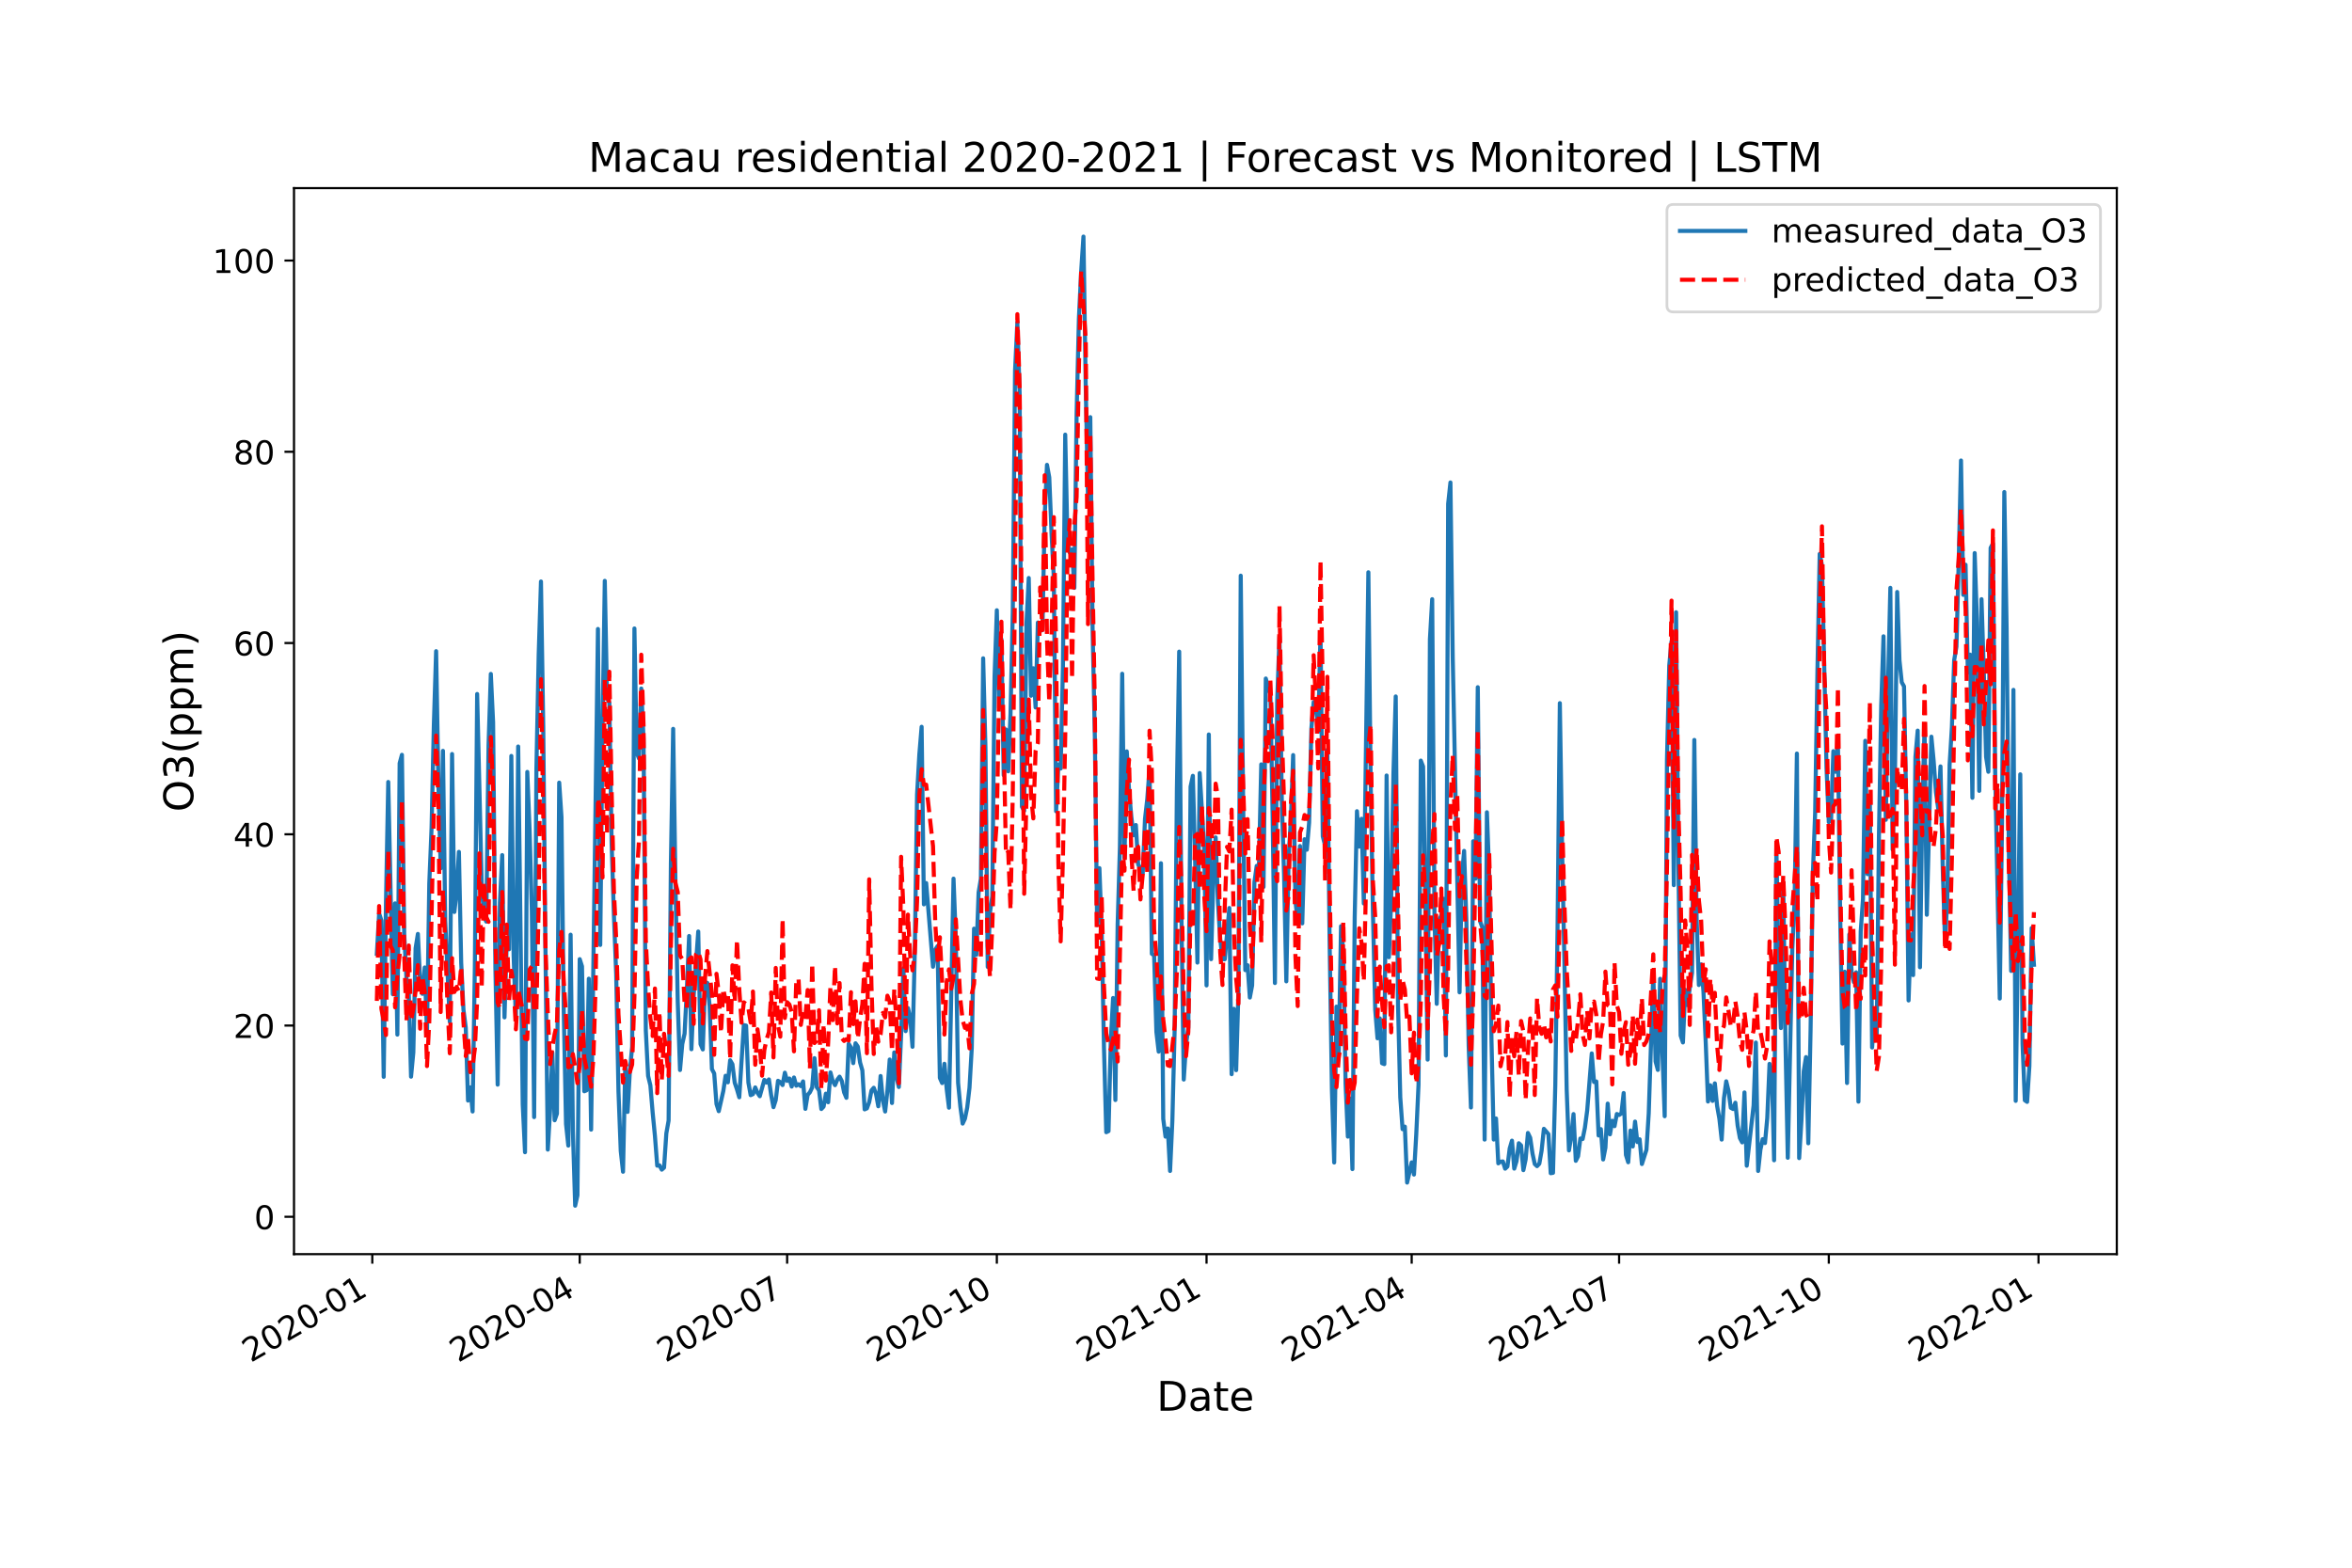 <?xml version="1.0" encoding="utf-8" standalone="no"?>
<!DOCTYPE svg PUBLIC "-//W3C//DTD SVG 1.1//EN"
  "http://www.w3.org/Graphics/SVG/1.1/DTD/svg11.dtd">
<!-- Created with matplotlib (https://matplotlib.org/) -->
<svg height="576pt" version="1.1" viewBox="0 0 864 576" width="864pt" xmlns="http://www.w3.org/2000/svg" xmlns:xlink="http://www.w3.org/1999/xlink">
 <defs>
  <style type="text/css">*{stroke-linecap:butt;stroke-linejoin:round;}</style>
 </defs>
 <g id="figure_1">
  <g id="patch_1">
   <path d="M 0 576 
L 864 576 
L 864 0 
L 0 0 
z
" style="fill:#ffffff;"/>
  </g>
  <g id="axes_1">
   <g id="patch_2">
    <path d="M 108 460.8 
L 777.6 460.8 
L 777.6 69.12 
L 108 69.12 
z
" style="fill:#ffffff;"/>
   </g>
   <g id="matplotlib.axis_1">
    <g id="xtick_1">
     <g id="line2d_1">
      <defs>
       <path d="M 0 0 
L 0 3.5 
" id="m2653990c68" style="stroke:#000000;stroke-width:0.8;"/>
      </defs>
      <g>
       <use style="stroke:#000000;stroke-width:0.8;" x="136.762" xlink:href="#m2653990c68" y="460.8"/>
      </g>
     </g>
     <g id="text_1">
      <!-- 2020-01 -->
      <g transform="translate(92.092 500.766)rotate(-30)scale(0.12 -0.12)">
       <defs>
        <path d="M 19.188 8.297 
L 53.609 8.297 
L 53.609 0 
L 7.328 0 
L 7.328 8.297 
Q 12.938 14.109 22.625 23.891 
Q 32.328 33.688 34.812 36.531 
Q 39.547 41.844 41.422 45.531 
Q 43.312 49.219 43.312 52.781 
Q 43.312 58.594 39.234 62.25 
Q 35.156 65.922 28.609 65.922 
Q 23.969 65.922 18.812 64.312 
Q 13.672 62.703 7.812 59.422 
L 7.812 69.391 
Q 13.766 71.781 18.938 73 
Q 24.125 74.219 28.422 74.219 
Q 39.75 74.219 46.484 68.547 
Q 53.219 62.891 53.219 53.422 
Q 53.219 48.922 51.531 44.891 
Q 49.859 40.875 45.406 35.406 
Q 44.188 33.984 37.641 27.219 
Q 31.109 20.453 19.188 8.297 
z
" id="DejaVuSans-50"/>
        <path d="M 31.781 66.406 
Q 24.172 66.406 20.328 58.906 
Q 16.5 51.422 16.5 36.375 
Q 16.5 21.391 20.328 13.891 
Q 24.172 6.391 31.781 6.391 
Q 39.453 6.391 43.281 13.891 
Q 47.125 21.391 47.125 36.375 
Q 47.125 51.422 43.281 58.906 
Q 39.453 66.406 31.781 66.406 
z
M 31.781 74.219 
Q 44.047 74.219 50.516 64.516 
Q 56.984 54.828 56.984 36.375 
Q 56.984 17.969 50.516 8.266 
Q 44.047 -1.422 31.781 -1.422 
Q 19.531 -1.422 13.062 8.266 
Q 6.594 17.969 6.594 36.375 
Q 6.594 54.828 13.062 64.516 
Q 19.531 74.219 31.781 74.219 
z
" id="DejaVuSans-48"/>
        <path d="M 4.891 31.391 
L 31.203 31.391 
L 31.203 23.391 
L 4.891 23.391 
z
" id="DejaVuSans-45"/>
        <path d="M 12.406 8.297 
L 28.516 8.297 
L 28.516 63.922 
L 10.984 60.406 
L 10.984 69.391 
L 28.422 72.906 
L 38.281 72.906 
L 38.281 8.297 
L 54.391 8.297 
L 54.391 0 
L 12.406 0 
z
" id="DejaVuSans-49"/>
       </defs>
       <use xlink:href="#DejaVuSans-50"/>
       <use x="63.623" xlink:href="#DejaVuSans-48"/>
       <use x="127.246" xlink:href="#DejaVuSans-50"/>
       <use x="190.869" xlink:href="#DejaVuSans-48"/>
       <use x="254.492" xlink:href="#DejaVuSans-45"/>
       <use x="290.576" xlink:href="#DejaVuSans-48"/>
       <use x="354.199" xlink:href="#DejaVuSans-49"/>
      </g>
     </g>
    </g>
    <g id="xtick_2">
     <g id="line2d_2">
      <g>
       <use style="stroke:#000000;stroke-width:0.8;" x="212.957" xlink:href="#m2653990c68" y="460.8"/>
      </g>
     </g>
     <g id="text_2">
      <!-- 2020-04 -->
      <g transform="translate(168.288 500.766)rotate(-30)scale(0.12 -0.12)">
       <defs>
        <path d="M 37.797 64.312 
L 12.891 25.391 
L 37.797 25.391 
z
M 35.203 72.906 
L 47.609 72.906 
L 47.609 25.391 
L 58.016 25.391 
L 58.016 17.188 
L 47.609 17.188 
L 47.609 0 
L 37.797 0 
L 37.797 17.188 
L 4.891 17.188 
L 4.891 26.703 
z
" id="DejaVuSans-52"/>
       </defs>
       <use xlink:href="#DejaVuSans-50"/>
       <use x="63.623" xlink:href="#DejaVuSans-48"/>
       <use x="127.246" xlink:href="#DejaVuSans-50"/>
       <use x="190.869" xlink:href="#DejaVuSans-48"/>
       <use x="254.492" xlink:href="#DejaVuSans-45"/>
       <use x="290.576" xlink:href="#DejaVuSans-48"/>
       <use x="354.199" xlink:href="#DejaVuSans-52"/>
      </g>
     </g>
    </g>
    <g id="xtick_3">
     <g id="line2d_3">
      <g>
       <use style="stroke:#000000;stroke-width:0.8;" x="289.153" xlink:href="#m2653990c68" y="460.8"/>
      </g>
     </g>
     <g id="text_3">
      <!-- 2020-07 -->
      <g transform="translate(244.483 500.766)rotate(-30)scale(0.12 -0.12)">
       <defs>
        <path d="M 8.203 72.906 
L 55.078 72.906 
L 55.078 68.703 
L 28.609 0 
L 18.312 0 
L 43.219 64.594 
L 8.203 64.594 
z
" id="DejaVuSans-55"/>
       </defs>
       <use xlink:href="#DejaVuSans-50"/>
       <use x="63.623" xlink:href="#DejaVuSans-48"/>
       <use x="127.246" xlink:href="#DejaVuSans-50"/>
       <use x="190.869" xlink:href="#DejaVuSans-48"/>
       <use x="254.492" xlink:href="#DejaVuSans-45"/>
       <use x="290.576" xlink:href="#DejaVuSans-48"/>
       <use x="354.199" xlink:href="#DejaVuSans-55"/>
      </g>
     </g>
    </g>
    <g id="xtick_4">
     <g id="line2d_4">
      <g>
       <use style="stroke:#000000;stroke-width:0.8;" x="366.186" xlink:href="#m2653990c68" y="460.8"/>
      </g>
     </g>
     <g id="text_4">
      <!-- 2020-10 -->
      <g transform="translate(321.516 500.766)rotate(-30)scale(0.12 -0.12)">
       <use xlink:href="#DejaVuSans-50"/>
       <use x="63.623" xlink:href="#DejaVuSans-48"/>
       <use x="127.246" xlink:href="#DejaVuSans-50"/>
       <use x="190.869" xlink:href="#DejaVuSans-48"/>
       <use x="254.492" xlink:href="#DejaVuSans-45"/>
       <use x="290.576" xlink:href="#DejaVuSans-49"/>
       <use x="354.199" xlink:href="#DejaVuSans-48"/>
      </g>
     </g>
    </g>
    <g id="xtick_5">
     <g id="line2d_5">
      <g>
       <use style="stroke:#000000;stroke-width:0.8;" x="443.219" xlink:href="#m2653990c68" y="460.8"/>
      </g>
     </g>
     <g id="text_5">
      <!-- 2021-01 -->
      <g transform="translate(398.549 500.766)rotate(-30)scale(0.12 -0.12)">
       <use xlink:href="#DejaVuSans-50"/>
       <use x="63.623" xlink:href="#DejaVuSans-48"/>
       <use x="127.246" xlink:href="#DejaVuSans-50"/>
       <use x="190.869" xlink:href="#DejaVuSans-49"/>
       <use x="254.492" xlink:href="#DejaVuSans-45"/>
       <use x="290.576" xlink:href="#DejaVuSans-48"/>
       <use x="354.199" xlink:href="#DejaVuSans-49"/>
      </g>
     </g>
    </g>
    <g id="xtick_6">
     <g id="line2d_6">
      <g>
       <use style="stroke:#000000;stroke-width:0.8;" x="518.577" xlink:href="#m2653990c68" y="460.8"/>
      </g>
     </g>
     <g id="text_6">
      <!-- 2021-04 -->
      <g transform="translate(473.907 500.766)rotate(-30)scale(0.12 -0.12)">
       <use xlink:href="#DejaVuSans-50"/>
       <use x="63.623" xlink:href="#DejaVuSans-48"/>
       <use x="127.246" xlink:href="#DejaVuSans-50"/>
       <use x="190.869" xlink:href="#DejaVuSans-49"/>
       <use x="254.492" xlink:href="#DejaVuSans-45"/>
       <use x="290.576" xlink:href="#DejaVuSans-48"/>
       <use x="354.199" xlink:href="#DejaVuSans-52"/>
      </g>
     </g>
    </g>
    <g id="xtick_7">
     <g id="line2d_7">
      <g>
       <use style="stroke:#000000;stroke-width:0.8;" x="594.772" xlink:href="#m2653990c68" y="460.8"/>
      </g>
     </g>
     <g id="text_7">
      <!-- 2021-07 -->
      <g transform="translate(550.103 500.766)rotate(-30)scale(0.12 -0.12)">
       <use xlink:href="#DejaVuSans-50"/>
       <use x="63.623" xlink:href="#DejaVuSans-48"/>
       <use x="127.246" xlink:href="#DejaVuSans-50"/>
       <use x="190.869" xlink:href="#DejaVuSans-49"/>
       <use x="254.492" xlink:href="#DejaVuSans-45"/>
       <use x="290.576" xlink:href="#DejaVuSans-48"/>
       <use x="354.199" xlink:href="#DejaVuSans-55"/>
      </g>
     </g>
    </g>
    <g id="xtick_8">
     <g id="line2d_8">
      <g>
       <use style="stroke:#000000;stroke-width:0.8;" x="671.805" xlink:href="#m2653990c68" y="460.8"/>
      </g>
     </g>
     <g id="text_8">
      <!-- 2021-10 -->
      <g transform="translate(627.136 500.766)rotate(-30)scale(0.12 -0.12)">
       <use xlink:href="#DejaVuSans-50"/>
       <use x="63.623" xlink:href="#DejaVuSans-48"/>
       <use x="127.246" xlink:href="#DejaVuSans-50"/>
       <use x="190.869" xlink:href="#DejaVuSans-49"/>
       <use x="254.492" xlink:href="#DejaVuSans-45"/>
       <use x="290.576" xlink:href="#DejaVuSans-49"/>
       <use x="354.199" xlink:href="#DejaVuSans-48"/>
      </g>
     </g>
    </g>
    <g id="xtick_9">
     <g id="line2d_9">
      <g>
       <use style="stroke:#000000;stroke-width:0.8;" x="748.838" xlink:href="#m2653990c68" y="460.8"/>
      </g>
     </g>
     <g id="text_9">
      <!-- 2022-01 -->
      <g transform="translate(704.168 500.766)rotate(-30)scale(0.12 -0.12)">
       <use xlink:href="#DejaVuSans-50"/>
       <use x="63.623" xlink:href="#DejaVuSans-48"/>
       <use x="127.246" xlink:href="#DejaVuSans-50"/>
       <use x="190.869" xlink:href="#DejaVuSans-50"/>
       <use x="254.492" xlink:href="#DejaVuSans-45"/>
       <use x="290.576" xlink:href="#DejaVuSans-48"/>
       <use x="354.199" xlink:href="#DejaVuSans-49"/>
      </g>
     </g>
    </g>
    <g id="text_10">
     <!-- Date -->
     <g transform="translate(424.874 518.325)scale(0.15 -0.15)">
      <defs>
       <path d="M 19.672 64.797 
L 19.672 8.109 
L 31.594 8.109 
Q 46.688 8.109 53.688 14.938 
Q 60.688 21.781 60.688 36.531 
Q 60.688 51.172 53.688 57.984 
Q 46.688 64.797 31.594 64.797 
z
M 9.812 72.906 
L 30.078 72.906 
Q 51.266 72.906 61.172 64.094 
Q 71.094 55.281 71.094 36.531 
Q 71.094 17.672 61.125 8.828 
Q 51.172 0 30.078 0 
L 9.812 0 
z
" id="DejaVuSans-68"/>
       <path d="M 34.281 27.484 
Q 23.391 27.484 19.188 25 
Q 14.984 22.516 14.984 16.5 
Q 14.984 11.719 18.141 8.906 
Q 21.297 6.109 26.703 6.109 
Q 34.188 6.109 38.703 11.406 
Q 43.219 16.703 43.219 25.484 
L 43.219 27.484 
z
M 52.203 31.203 
L 52.203 0 
L 43.219 0 
L 43.219 8.297 
Q 40.141 3.328 35.547 0.953 
Q 30.953 -1.422 24.312 -1.422 
Q 15.922 -1.422 10.953 3.297 
Q 6 8.016 6 15.922 
Q 6 25.141 12.172 29.828 
Q 18.359 34.516 30.609 34.516 
L 43.219 34.516 
L 43.219 35.406 
Q 43.219 41.609 39.141 45 
Q 35.062 48.391 27.688 48.391 
Q 23 48.391 18.547 47.266 
Q 14.109 46.141 10.016 43.891 
L 10.016 52.203 
Q 14.938 54.109 19.578 55.047 
Q 24.219 56 28.609 56 
Q 40.484 56 46.344 49.844 
Q 52.203 43.703 52.203 31.203 
z
" id="DejaVuSans-97"/>
       <path d="M 18.312 70.219 
L 18.312 54.688 
L 36.812 54.688 
L 36.812 47.703 
L 18.312 47.703 
L 18.312 18.016 
Q 18.312 11.328 20.141 9.422 
Q 21.969 7.516 27.594 7.516 
L 36.812 7.516 
L 36.812 0 
L 27.594 0 
Q 17.188 0 13.234 3.875 
Q 9.281 7.766 9.281 18.016 
L 9.281 47.703 
L 2.688 47.703 
L 2.688 54.688 
L 9.281 54.688 
L 9.281 70.219 
z
" id="DejaVuSans-116"/>
       <path d="M 56.203 29.594 
L 56.203 25.203 
L 14.891 25.203 
Q 15.484 15.922 20.484 11.062 
Q 25.484 6.203 34.422 6.203 
Q 39.594 6.203 44.453 7.469 
Q 49.312 8.734 54.109 11.281 
L 54.109 2.781 
Q 49.266 0.734 44.188 -0.344 
Q 39.109 -1.422 33.891 -1.422 
Q 20.797 -1.422 13.156 6.188 
Q 5.516 13.812 5.516 26.812 
Q 5.516 40.234 12.766 48.109 
Q 20.016 56 32.328 56 
Q 43.359 56 49.781 48.891 
Q 56.203 41.797 56.203 29.594 
z
M 47.219 32.234 
Q 47.125 39.594 43.094 43.984 
Q 39.062 48.391 32.422 48.391 
Q 24.906 48.391 20.391 44.141 
Q 15.875 39.891 15.188 32.172 
z
" id="DejaVuSans-101"/>
      </defs>
      <use xlink:href="#DejaVuSans-68"/>
      <use x="77.002" xlink:href="#DejaVuSans-97"/>
      <use x="138.281" xlink:href="#DejaVuSans-116"/>
      <use x="177.49" xlink:href="#DejaVuSans-101"/>
     </g>
    </g>
   </g>
   <g id="matplotlib.axis_2">
    <g id="ytick_1">
     <g id="line2d_10">
      <defs>
       <path d="M 0 0 
L -3.5 0 
" id="md0d7288186" style="stroke:#000000;stroke-width:0.8;"/>
      </defs>
      <g>
       <use style="stroke:#000000;stroke-width:0.8;" x="108" xlink:href="#md0d7288186" y="447.068"/>
      </g>
     </g>
     <g id="text_11">
      <!-- 0 -->
      <g transform="translate(93.365 451.627)scale(0.12 -0.12)">
       <use xlink:href="#DejaVuSans-48"/>
      </g>
     </g>
    </g>
    <g id="ytick_2">
     <g id="line2d_11">
      <g>
       <use style="stroke:#000000;stroke-width:0.8;" x="108" xlink:href="#md0d7288186" y="376.801"/>
      </g>
     </g>
     <g id="text_12">
      <!-- 20 -->
      <g transform="translate(85.73 381.36)scale(0.12 -0.12)">
       <use xlink:href="#DejaVuSans-50"/>
       <use x="63.623" xlink:href="#DejaVuSans-48"/>
      </g>
     </g>
    </g>
    <g id="ytick_3">
     <g id="line2d_12">
      <g>
       <use style="stroke:#000000;stroke-width:0.8;" x="108" xlink:href="#md0d7288186" y="306.534"/>
      </g>
     </g>
     <g id="text_13">
      <!-- 40 -->
      <g transform="translate(85.73 311.093)scale(0.12 -0.12)">
       <use xlink:href="#DejaVuSans-52"/>
       <use x="63.623" xlink:href="#DejaVuSans-48"/>
      </g>
     </g>
    </g>
    <g id="ytick_4">
     <g id="line2d_13">
      <g>
       <use style="stroke:#000000;stroke-width:0.8;" x="108" xlink:href="#md0d7288186" y="236.267"/>
      </g>
     </g>
     <g id="text_14">
      <!-- 60 -->
      <g transform="translate(85.73 240.826)scale(0.12 -0.12)">
       <defs>
        <path d="M 33.016 40.375 
Q 26.375 40.375 22.484 35.828 
Q 18.609 31.297 18.609 23.391 
Q 18.609 15.531 22.484 10.953 
Q 26.375 6.391 33.016 6.391 
Q 39.656 6.391 43.531 10.953 
Q 47.406 15.531 47.406 23.391 
Q 47.406 31.297 43.531 35.828 
Q 39.656 40.375 33.016 40.375 
z
M 52.594 71.297 
L 52.594 62.312 
Q 48.875 64.062 45.094 64.984 
Q 41.312 65.922 37.594 65.922 
Q 27.828 65.922 22.672 59.328 
Q 17.531 52.734 16.797 39.406 
Q 19.672 43.656 24.016 45.922 
Q 28.375 48.188 33.594 48.188 
Q 44.578 48.188 50.953 41.516 
Q 57.328 34.859 57.328 23.391 
Q 57.328 12.156 50.688 5.359 
Q 44.047 -1.422 33.016 -1.422 
Q 20.359 -1.422 13.672 8.266 
Q 6.984 17.969 6.984 36.375 
Q 6.984 53.656 15.188 63.938 
Q 23.391 74.219 37.203 74.219 
Q 40.922 74.219 44.703 73.484 
Q 48.484 72.75 52.594 71.297 
z
" id="DejaVuSans-54"/>
       </defs>
       <use xlink:href="#DejaVuSans-54"/>
       <use x="63.623" xlink:href="#DejaVuSans-48"/>
      </g>
     </g>
    </g>
    <g id="ytick_5">
     <g id="line2d_14">
      <g>
       <use style="stroke:#000000;stroke-width:0.8;" x="108" xlink:href="#md0d7288186" y="165.999"/>
      </g>
     </g>
     <g id="text_15">
      <!-- 80 -->
      <g transform="translate(85.73 170.558)scale(0.12 -0.12)">
       <defs>
        <path d="M 31.781 34.625 
Q 24.75 34.625 20.719 30.859 
Q 16.703 27.094 16.703 20.516 
Q 16.703 13.922 20.719 10.156 
Q 24.75 6.391 31.781 6.391 
Q 38.812 6.391 42.859 10.172 
Q 46.922 13.969 46.922 20.516 
Q 46.922 27.094 42.891 30.859 
Q 38.875 34.625 31.781 34.625 
z
M 21.922 38.812 
Q 15.578 40.375 12.031 44.719 
Q 8.5 49.078 8.5 55.328 
Q 8.5 64.062 14.719 69.141 
Q 20.953 74.219 31.781 74.219 
Q 42.672 74.219 48.875 69.141 
Q 55.078 64.062 55.078 55.328 
Q 55.078 49.078 51.531 44.719 
Q 48 40.375 41.703 38.812 
Q 48.828 37.156 52.797 32.312 
Q 56.781 27.484 56.781 20.516 
Q 56.781 9.906 50.312 4.234 
Q 43.844 -1.422 31.781 -1.422 
Q 19.734 -1.422 13.25 4.234 
Q 6.781 9.906 6.781 20.516 
Q 6.781 27.484 10.781 32.312 
Q 14.797 37.156 21.922 38.812 
z
M 18.312 54.391 
Q 18.312 48.734 21.844 45.562 
Q 25.391 42.391 31.781 42.391 
Q 38.141 42.391 41.719 45.562 
Q 45.312 48.734 45.312 54.391 
Q 45.312 60.062 41.719 63.234 
Q 38.141 66.406 31.781 66.406 
Q 25.391 66.406 21.844 63.234 
Q 18.312 60.062 18.312 54.391 
z
" id="DejaVuSans-56"/>
       </defs>
       <use xlink:href="#DejaVuSans-56"/>
       <use x="63.623" xlink:href="#DejaVuSans-48"/>
      </g>
     </g>
    </g>
    <g id="ytick_6">
     <g id="line2d_15">
      <g>
       <use style="stroke:#000000;stroke-width:0.8;" x="108" xlink:href="#md0d7288186" y="95.732"/>
      </g>
     </g>
     <g id="text_16">
      <!-- 100 -->
      <g transform="translate(78.095 100.291)scale(0.12 -0.12)">
       <use xlink:href="#DejaVuSans-49"/>
       <use x="63.623" xlink:href="#DejaVuSans-48"/>
       <use x="127.246" xlink:href="#DejaVuSans-48"/>
      </g>
     </g>
    </g>
    <g id="text_17">
     <!-- O3(ppm) -->
     <g transform="translate(70.975 298.316)rotate(-90)scale(0.15 -0.15)">
      <defs>
       <path d="M 39.406 66.219 
Q 28.656 66.219 22.328 58.203 
Q 16.016 50.203 16.016 36.375 
Q 16.016 22.609 22.328 14.594 
Q 28.656 6.594 39.406 6.594 
Q 50.141 6.594 56.422 14.594 
Q 62.703 22.609 62.703 36.375 
Q 62.703 50.203 56.422 58.203 
Q 50.141 66.219 39.406 66.219 
z
M 39.406 74.219 
Q 54.734 74.219 63.906 63.938 
Q 73.094 53.656 73.094 36.375 
Q 73.094 19.141 63.906 8.859 
Q 54.734 -1.422 39.406 -1.422 
Q 24.031 -1.422 14.812 8.828 
Q 5.609 19.094 5.609 36.375 
Q 5.609 53.656 14.812 63.938 
Q 24.031 74.219 39.406 74.219 
z
" id="DejaVuSans-79"/>
       <path d="M 40.578 39.312 
Q 47.656 37.797 51.625 33 
Q 55.609 28.219 55.609 21.188 
Q 55.609 10.406 48.188 4.484 
Q 40.766 -1.422 27.094 -1.422 
Q 22.516 -1.422 17.656 -0.516 
Q 12.797 0.391 7.625 2.203 
L 7.625 11.719 
Q 11.719 9.328 16.594 8.109 
Q 21.484 6.891 26.812 6.891 
Q 36.078 6.891 40.938 10.547 
Q 45.797 14.203 45.797 21.188 
Q 45.797 27.641 41.281 31.266 
Q 36.766 34.906 28.719 34.906 
L 20.219 34.906 
L 20.219 43.016 
L 29.109 43.016 
Q 36.375 43.016 40.234 45.922 
Q 44.094 48.828 44.094 54.297 
Q 44.094 59.906 40.109 62.906 
Q 36.141 65.922 28.719 65.922 
Q 24.656 65.922 20.016 65.031 
Q 15.375 64.156 9.812 62.312 
L 9.812 71.094 
Q 15.438 72.656 20.344 73.438 
Q 25.25 74.219 29.594 74.219 
Q 40.828 74.219 47.359 69.109 
Q 53.906 64.016 53.906 55.328 
Q 53.906 49.266 50.438 45.094 
Q 46.969 40.922 40.578 39.312 
z
" id="DejaVuSans-51"/>
       <path d="M 31 75.875 
Q 24.469 64.656 21.281 53.656 
Q 18.109 42.672 18.109 31.391 
Q 18.109 20.125 21.312 9.062 
Q 24.516 -2 31 -13.188 
L 23.188 -13.188 
Q 15.875 -1.703 12.234 9.375 
Q 8.594 20.453 8.594 31.391 
Q 8.594 42.281 12.203 53.312 
Q 15.828 64.359 23.188 75.875 
z
" id="DejaVuSans-40"/>
       <path d="M 18.109 8.203 
L 18.109 -20.797 
L 9.078 -20.797 
L 9.078 54.688 
L 18.109 54.688 
L 18.109 46.391 
Q 20.953 51.266 25.266 53.625 
Q 29.594 56 35.594 56 
Q 45.562 56 51.781 48.094 
Q 58.016 40.188 58.016 27.297 
Q 58.016 14.406 51.781 6.484 
Q 45.562 -1.422 35.594 -1.422 
Q 29.594 -1.422 25.266 0.953 
Q 20.953 3.328 18.109 8.203 
z
M 48.688 27.297 
Q 48.688 37.203 44.609 42.844 
Q 40.531 48.484 33.406 48.484 
Q 26.266 48.484 22.188 42.844 
Q 18.109 37.203 18.109 27.297 
Q 18.109 17.391 22.188 11.75 
Q 26.266 6.109 33.406 6.109 
Q 40.531 6.109 44.609 11.75 
Q 48.688 17.391 48.688 27.297 
z
" id="DejaVuSans-112"/>
       <path d="M 52 44.188 
Q 55.375 50.25 60.062 53.125 
Q 64.75 56 71.094 56 
Q 79.641 56 84.281 50.016 
Q 88.922 44.047 88.922 33.016 
L 88.922 0 
L 79.891 0 
L 79.891 32.719 
Q 79.891 40.578 77.094 44.375 
Q 74.312 48.188 68.609 48.188 
Q 61.625 48.188 57.562 43.547 
Q 53.516 38.922 53.516 30.906 
L 53.516 0 
L 44.484 0 
L 44.484 32.719 
Q 44.484 40.625 41.703 44.406 
Q 38.922 48.188 33.109 48.188 
Q 26.219 48.188 22.156 43.531 
Q 18.109 38.875 18.109 30.906 
L 18.109 0 
L 9.078 0 
L 9.078 54.688 
L 18.109 54.688 
L 18.109 46.188 
Q 21.188 51.219 25.484 53.609 
Q 29.781 56 35.688 56 
Q 41.656 56 45.828 52.969 
Q 50 49.953 52 44.188 
z
" id="DejaVuSans-109"/>
       <path d="M 8.016 75.875 
L 15.828 75.875 
Q 23.141 64.359 26.781 53.312 
Q 30.422 42.281 30.422 31.391 
Q 30.422 20.453 26.781 9.375 
Q 23.141 -1.703 15.828 -13.188 
L 8.016 -13.188 
Q 14.5 -2 17.703 9.062 
Q 20.906 20.125 20.906 31.391 
Q 20.906 42.672 17.703 53.656 
Q 14.5 64.656 8.016 75.875 
z
" id="DejaVuSans-41"/>
      </defs>
      <use xlink:href="#DejaVuSans-79"/>
      <use x="78.711" xlink:href="#DejaVuSans-51"/>
      <use x="142.334" xlink:href="#DejaVuSans-40"/>
      <use x="181.348" xlink:href="#DejaVuSans-112"/>
      <use x="244.824" xlink:href="#DejaVuSans-112"/>
      <use x="308.301" xlink:href="#DejaVuSans-109"/>
      <use x="405.713" xlink:href="#DejaVuSans-41"/>
     </g>
    </g>
   </g>
   <g id="line2d_16">
    <path clip-path="url(#p47556a8ec4)" d="M 138.436 350.437 
L 139.274 335.599 
L 140.111 338.263 
L 140.948 395.649 
L 141.786 331.659 
L 142.623 287.312 
L 144.298 365.293 
L 145.135 331.919 
L 145.972 380.131 
L 146.81 280.431 
L 147.647 277.336 
L 148.484 343.227 
L 149.321 359.617 
L 150.159 364.632 
L 150.996 395.595 
L 151.833 386.724 
L 152.671 348.401 
L 153.508 343.147 
L 154.345 360.853 
L 155.183 365.153 
L 156.02 355.47 
L 156.857 379.7 
L 157.695 324.653 
L 158.532 304.213 
L 159.369 266.56 
L 160.207 239.258 
L 161.044 287.973 
L 161.881 319.039 
L 162.718 275.878 
L 163.556 338.248 
L 165.23 375.434 
L 166.068 277.039 
L 166.905 335.069 
L 167.742 327.859 
L 168.58 312.997 
L 169.417 353.721 
L 170.254 371.015 
L 171.092 377.533 
L 171.929 404.368 
L 172.766 399.518 
L 173.604 408.383 
L 174.441 354.967 
L 175.278 254.989 
L 176.953 325.063 
L 177.79 336.65 
L 178.627 338.614 
L 179.465 273.908 
L 180.302 247.614 
L 181.139 265.366 
L 181.977 355.413 
L 182.814 398.514 
L 183.651 331.464 
L 184.489 314.183 
L 185.326 373.808 
L 186.163 345.704 
L 187.001 348.79 
L 187.838 277.746 
L 188.675 351.084 
L 189.513 374.503 
L 190.35 274.279 
L 192.024 405.766 
L 192.862 423.35 
L 193.699 283.62 
L 194.536 304.844 
L 195.374 334.829 
L 196.211 410.452 
L 197.048 282.402 
L 197.886 240.501 
L 198.723 213.659 
L 199.56 267.03 
L 200.398 351.389 
L 201.235 422.386 
L 202.072 407.844 
L 202.91 386.787 
L 203.747 411.607 
L 204.584 409.197 
L 205.421 287.557 
L 206.259 300.222 
L 207.096 371.638 
L 207.933 412.99 
L 208.771 420.916 
L 209.608 343.422 
L 210.445 415.38 
L 211.283 442.996 
L 212.12 439.188 
L 212.957 352.414 
L 213.795 355.072 
L 214.632 400.952 
L 215.469 400.604 
L 216.307 359.593 
L 217.144 415.047 
L 219.656 231.093 
L 220.493 347.192 
L 221.33 267.165 
L 222.168 213.42 
L 223.005 256.587 
L 223.842 258.207 
L 224.68 309.865 
L 225.517 336.168 
L 226.354 357.892 
L 227.192 401.015 
L 228.029 422.889 
L 228.866 430.523 
L 229.704 390.766 
L 230.541 408.538 
L 231.378 393.476 
L 232.216 384.652 
L 233.053 230.911 
L 233.89 276.488 
L 234.727 278.689 
L 235.565 252.981 
L 236.402 271.665 
L 237.239 378.631 
L 238.077 395.302 
L 238.914 398.784 
L 239.751 408.757 
L 240.589 417.38 
L 241.426 428.296 
L 242.263 428.185 
L 243.101 429.754 
L 243.938 429.002 
L 244.775 416.419 
L 245.613 411.706 
L 246.45 317.06 
L 247.287 267.797 
L 248.124 324.237 
L 248.962 367.895 
L 249.799 393.146 
L 250.636 383.593 
L 251.474 379.796 
L 252.311 363.587 
L 253.148 343.91 
L 253.986 385.512 
L 254.823 365.772 
L 256.498 342.257 
L 257.335 383.637 
L 258.172 385.581 
L 259.01 360.841 
L 259.847 361.159 
L 260.684 369.7 
L 261.522 392.82 
L 262.359 394.416 
L 263.196 405.616 
L 264.033 408.272 
L 265.708 400.841 
L 266.545 395.254 
L 267.383 397.67 
L 268.22 389.569 
L 269.057 391.027 
L 269.895 397.802 
L 270.732 400.272 
L 271.569 403.173 
L 273.244 376.649 
L 274.081 376.832 
L 274.919 397.748 
L 275.756 402.384 
L 276.593 402 
L 277.43 399.536 
L 278.268 401.53 
L 279.105 402.772 
L 280.78 396.766 
L 281.617 397.778 
L 282.454 396.601 
L 283.292 402.386 
L 284.129 406.793 
L 284.966 404.182 
L 285.804 397.11 
L 286.641 397.604 
L 287.478 398.673 
L 288.316 394.128 
L 289.153 397.134 
L 289.99 396.269 
L 290.828 399.233 
L 291.665 395.892 
L 292.502 398.913 
L 293.339 398.374 
L 294.177 399.077 
L 295.014 397.326 
L 295.851 407.419 
L 296.689 402.281 
L 297.526 401.308 
L 298.363 399.562 
L 299.201 388.793 
L 300.038 399.461 
L 300.875 400.619 
L 301.713 407.479 
L 302.55 406.604 
L 303.387 401.832 
L 304.225 404.984 
L 305.062 394.039 
L 305.899 397.209 
L 306.736 398.71 
L 307.574 396.712 
L 308.411 395.586 
L 309.248 397.23 
L 310.086 401.368 
L 310.923 403.361 
L 311.76 383.518 
L 312.598 384.886 
L 313.435 390.619 
L 314.272 383.325 
L 315.11 384.539 
L 315.947 390.395 
L 316.784 393.278 
L 317.622 407.61 
L 318.459 407.233 
L 319.296 404.943 
L 320.134 400.652 
L 320.971 399.67 
L 321.808 401.946 
L 322.645 406.473 
L 323.483 395.35 
L 324.32 404.272 
L 325.157 408.391 
L 325.995 400.664 
L 326.832 389.287 
L 327.669 405.269 
L 328.507 386.682 
L 329.344 395.769 
L 330.181 399.389 
L 331.019 380.383 
L 331.856 355.799 
L 332.693 378.853 
L 333.531 370.386 
L 334.368 374.006 
L 335.205 384.613 
L 336.042 349.955 
L 336.88 291.916 
L 337.717 277.183 
L 338.554 267.039 
L 339.392 332.278 
L 340.229 324.452 
L 342.741 355.206 
L 343.578 348.957 
L 344.416 347.59 
L 345.253 396.051 
L 346.09 397.94 
L 346.928 390.85 
L 347.765 400.092 
L 348.602 406.991 
L 350.277 322.835 
L 351.114 344.754 
L 351.951 397.823 
L 352.789 406.658 
L 353.626 412.832 
L 354.463 411.041 
L 355.301 406.943 
L 356.138 399.676 
L 356.975 385.066 
L 357.813 341.21 
L 358.65 350.841 
L 359.487 327.903 
L 360.325 322.85 
L 361.162 241.878 
L 361.999 274.599 
L 362.837 355.269 
L 363.674 335.216 
L 364.511 329.32 
L 365.348 248.596 
L 366.186 224.222 
L 367.023 260.123 
L 367.86 234.833 
L 368.698 284.791 
L 369.535 268.027 
L 370.372 283.396 
L 371.21 262.321 
L 372.047 224.62 
L 372.884 136.025 
L 373.722 118.423 
L 374.559 144.345 
L 375.396 296.422 
L 376.234 297.928 
L 377.071 229.135 
L 377.908 212.372 
L 378.745 255.641 
L 379.583 245.533 
L 380.42 259.938 
L 381.257 228.734 
L 382.095 231.776 
L 382.932 231.52 
L 383.769 189.555 
L 384.607 170.791 
L 385.444 175.402 
L 386.281 195.947 
L 387.119 212.401 
L 387.956 298.066 
L 388.793 280.908 
L 389.631 282.378 
L 390.468 244.839 
L 391.305 159.696 
L 392.143 199.088 
L 392.98 203.073 
L 393.817 201.86 
L 394.654 215.989 
L 395.492 151.914 
L 396.329 117.005 
L 397.166 99.66 
L 398.004 86.924 
L 398.841 142.073 
L 399.678 183.453 
L 400.516 153.273 
L 401.353 230.689 
L 402.19 270.938 
L 403.028 339.867 
L 403.865 318.966 
L 404.702 342.044 
L 405.54 384.808 
L 406.377 415.994 
L 407.214 415.592 
L 408.051 382.066 
L 408.889 366.679 
L 409.726 404.17 
L 410.563 339.658 
L 411.401 311.123 
L 412.238 247.551 
L 413.075 315.252 
L 413.913 276.072 
L 414.75 290.288 
L 415.587 300.085 
L 416.425 306.886 
L 417.262 303.135 
L 418.099 317.644 
L 418.937 319.132 
L 419.774 320.922 
L 420.611 300.892 
L 421.448 293.548 
L 422.286 282.261 
L 423.123 350.443 
L 423.96 350.997 
L 424.798 379.151 
L 425.635 386.388 
L 426.472 317.18 
L 427.31 411.098 
L 428.147 417.623 
L 428.984 414.623 
L 429.822 430.233 
L 430.659 411.859 
L 431.496 378.637 
L 432.334 289.602 
L 433.171 239.42 
L 434.008 337.284 
L 434.846 396.646 
L 435.683 383.937 
L 436.52 377.491 
L 437.357 289.033 
L 438.195 285.048 
L 439.032 316.536 
L 439.869 353.671 
L 440.707 284.042 
L 442.381 312.258 
L 443.219 362.06 
L 444.056 269.863 
L 444.893 352.425 
L 445.731 321.937 
L 446.568 307.692 
L 447.405 331.314 
L 448.243 344.976 
L 449.08 352.419 
L 449.917 352.458 
L 451.592 333.623 
L 452.429 394.685 
L 453.266 370.67 
L 454.104 393.203 
L 454.941 364.051 
L 455.778 211.519 
L 456.616 290.461 
L 457.453 356.444 
L 458.29 354.644 
L 459.128 366.523 
L 459.965 362.048 
L 460.802 324.164 
L 461.64 318.135 
L 462.477 317.97 
L 463.314 280.848 
L 464.152 325.883 
L 464.989 249.306 
L 465.826 252.689 
L 466.663 254.827 
L 467.501 300.081 
L 468.338 361.185 
L 469.175 257.533 
L 470.013 233.965 
L 470.85 293.333 
L 471.687 321.171 
L 472.525 360.566 
L 473.362 315.344 
L 474.199 300.943 
L 475.037 277.428 
L 475.874 330.826 
L 476.711 338.904 
L 477.549 310.844 
L 478.386 339.266 
L 479.223 308.347 
L 480.06 312.204 
L 480.898 302.264 
L 481.735 267.617 
L 482.572 257.941 
L 483.41 258.539 
L 484.247 268.854 
L 485.084 232.261 
L 485.922 307.309 
L 486.759 310.578 
L 487.596 275.521 
L 488.434 346.006 
L 489.271 400.353 
L 490.108 427.122 
L 490.946 369.859 
L 491.783 387.359 
L 492.62 340.296 
L 493.457 349.606 
L 494.295 398.095 
L 495.132 417.619 
L 495.969 403.607 
L 496.807 429.553 
L 497.644 336.946 
L 498.481 298.054 
L 499.319 311.069 
L 500.156 300.839 
L 500.993 331.958 
L 502.668 210.267 
L 503.505 286.881 
L 504.343 335.126 
L 505.18 370.961 
L 506.017 381.491 
L 506.855 374.173 
L 507.692 390.653 
L 508.529 390.982 
L 509.366 284.931 
L 510.204 351.706 
L 511.041 330.925 
L 511.878 284.186 
L 512.716 255.893 
L 513.553 368.898 
L 514.39 403.218 
L 515.228 414.877 
L 516.065 413.94 
L 516.902 434.508 
L 518.577 427.083 
L 519.414 431.55 
L 520.252 416.877 
L 521.089 398.577 
L 521.926 279.461 
L 522.763 281.644 
L 523.601 331.24 
L 524.438 389.329 
L 525.275 234.887 
L 526.113 220.156 
L 526.95 336.446 
L 527.787 368.829 
L 528.625 338.027 
L 529.462 336.407 
L 530.299 330.237 
L 531.137 387.799 
L 531.974 185.112 
L 532.811 177.27 
L 533.649 241.264 
L 536.161 364.599 
L 536.998 322.216 
L 537.835 312.641 
L 538.672 338.425 
L 539.51 384.134 
L 540.347 406.916 
L 541.184 309.087 
L 542.022 322.841 
L 542.859 252.497 
L 543.696 338.455 
L 544.534 340.787 
L 545.371 418.709 
L 546.208 298.437 
L 547.046 321.302 
L 547.883 381.823 
L 548.72 418.691 
L 549.558 410.952 
L 550.395 427.44 
L 551.232 426.835 
L 552.069 426.739 
L 552.907 429.398 
L 553.744 428.607 
L 554.581 421.961 
L 555.419 419.101 
L 556.256 429.377 
L 557.093 426.61 
L 557.931 420.05 
L 558.768 420.856 
L 559.605 429.94 
L 560.443 425.99 
L 561.28 416.272 
L 562.117 418.044 
L 562.955 423.838 
L 563.792 427.691 
L 564.629 428.464 
L 565.466 427.583 
L 566.304 422.778 
L 567.141 414.748 
L 568.816 416.706 
L 569.653 431.064 
L 570.49 430.919 
L 571.328 398.919 
L 572.165 340.608 
L 573.002 258.354 
L 573.84 312.225 
L 574.677 353.206 
L 575.514 400.224 
L 576.352 422.691 
L 577.189 417.595 
L 578.026 409.341 
L 578.864 426.505 
L 579.701 424.829 
L 580.538 418.32 
L 581.375 418.497 
L 582.213 414.35 
L 583.05 408.012 
L 584.725 387.048 
L 585.562 397.545 
L 586.399 397.347 
L 587.237 417.203 
L 588.074 414.859 
L 588.911 426.014 
L 589.749 421.697 
L 590.586 405.488 
L 591.423 416.769 
L 592.261 411.799 
L 593.098 413.772 
L 593.935 409.305 
L 594.772 409.664 
L 595.61 409.107 
L 596.447 401.601 
L 597.284 424.341 
L 598.122 427.032 
L 598.959 415.38 
L 599.796 421.231 
L 600.634 412.092 
L 601.471 419.628 
L 602.308 418.595 
L 603.146 427.691 
L 604.82 422.443 
L 605.658 409.012 
L 607.332 357.629 
L 608.17 389.979 
L 609.007 393.107 
L 609.844 359.634 
L 610.681 386.712 
L 611.519 410.125 
L 612.356 279.045 
L 613.193 244.474 
L 614.031 235.635 
L 614.868 325.219 
L 615.705 224.95 
L 616.543 315.638 
L 617.38 380.473 
L 618.217 383.018 
L 619.055 363.676 
L 619.892 369.314 
L 620.729 362.961 
L 621.567 357.479 
L 622.404 271.869 
L 623.241 337.045 
L 624.078 361.913 
L 624.916 354.323 
L 625.753 364.164 
L 626.59 382.973 
L 627.428 404.721 
L 628.265 398.757 
L 629.102 404.488 
L 629.94 398.051 
L 630.777 406.344 
L 631.614 411.08 
L 632.452 418.712 
L 633.289 403.53 
L 634.126 397.299 
L 634.964 400.79 
L 635.801 407.021 
L 636.638 407.479 
L 637.476 405.167 
L 638.313 413.538 
L 639.15 418.143 
L 639.987 419.733 
L 640.825 401.377 
L 641.662 428.305 
L 644.174 406.197 
L 645.011 383.054 
L 645.849 430.233 
L 646.686 422.413 
L 647.523 418.547 
L 648.361 419.979 
L 649.198 410.802 
L 650.035 390.883 
L 650.873 393.278 
L 651.71 426.314 
L 652.547 311.788 
L 653.384 355.039 
L 654.222 377.733 
L 655.059 324.177 
L 655.896 383.38 
L 656.734 425.392 
L 658.408 348.338 
L 659.246 330.835 
L 660.083 276.872 
L 660.92 425.52 
L 661.758 411.535 
L 662.595 393.61 
L 663.432 388.401 
L 664.27 420.068 
L 665.107 378.563 
L 665.944 321.497 
L 666.781 298.779 
L 667.619 247.033 
L 668.456 203.525 
L 669.293 207.674 
L 670.968 282.204 
L 671.805 302.081 
L 672.643 301.132 
L 673.48 276.006 
L 674.317 283.575 
L 675.155 272.653 
L 675.992 336.525 
L 676.829 383.437 
L 677.667 357.024 
L 678.504 397.919 
L 679.341 343.317 
L 680.179 357.027 
L 681.016 360.838 
L 681.853 357.251 
L 682.69 404.772 
L 683.528 342.225 
L 684.365 330.362 
L 685.202 272.18 
L 686.04 321.167 
L 686.877 292.797 
L 687.714 384.874 
L 688.552 372.38 
L 689.389 381.278 
L 690.226 306.943 
L 691.064 259.093 
L 691.901 233.791 
L 692.738 301.21 
L 693.576 251.409 
L 694.413 215.986 
L 695.25 312.159 
L 696.087 286.057 
L 696.925 217.501 
L 697.762 242.629 
L 698.599 250.686 
L 699.437 252.189 
L 700.274 296.798 
L 701.111 367.587 
L 701.949 343.299 
L 702.786 358.275 
L 703.623 278.189 
L 704.461 268.435 
L 705.298 355.396 
L 706.135 298.556 
L 706.973 267.164 
L 707.81 336.103 
L 709.485 270.673 
L 710.322 279.57 
L 711.159 290.949 
L 711.996 297.125 
L 712.834 281.59 
L 713.671 319.254 
L 714.508 346.489 
L 715.346 329.903 
L 716.183 280.958 
L 717.02 267.242 
L 717.858 242.561 
L 718.695 237.622 
L 719.532 206.061 
L 720.37 169.195 
L 721.207 218.566 
L 722.044 207.498 
L 722.882 247.043 
L 723.719 240.53 
L 724.556 293.131 
L 725.393 203.213 
L 726.231 228.444 
L 727.068 290.586 
L 727.905 220.153 
L 728.743 246.477 
L 729.58 278.097 
L 730.417 283.565 
L 731.255 201.285 
L 732.092 199.732 
L 732.929 284.257 
L 734.604 366.888 
L 735.441 302.008 
L 736.279 180.786 
L 737.116 230.46 
L 737.953 313.18 
L 738.79 356.74 
L 739.628 253.476 
L 740.465 404.48 
L 742.14 284.504 
L 742.977 383.506 
L 743.814 404.264 
L 744.652 404.85 
L 745.489 391.663 
L 746.326 340.986 
L 747.164 354.465 
L 747.164 354.465 
" style="fill:none;stroke:#1f77b4;stroke-linecap:square;stroke-width:1.5;"/>
   </g>
   <g id="line2d_17">
    <path clip-path="url(#p47556a8ec4)" d="M 138.436 367.744 
L 139.274 332.899 
L 140.111 370.707 
L 140.948 374.98 
L 141.786 380.283 
L 142.623 312.306 
L 143.46 347.529 
L 144.298 349.12 
L 145.135 370.112 
L 145.972 358.534 
L 146.81 350.713 
L 147.647 294.075 
L 148.484 350.757 
L 149.321 375.05 
L 150.159 347.397 
L 150.996 374.795 
L 151.833 370.747 
L 152.671 364.078 
L 153.508 354.592 
L 154.345 377.972 
L 155.183 358.608 
L 156.02 364.372 
L 156.857 391.701 
L 157.695 375.269 
L 159.369 297.779 
L 160.207 270.264 
L 161.044 295.302 
L 161.881 371.841 
L 162.718 326.988 
L 163.556 346.561 
L 164.393 369.304 
L 165.23 386.993 
L 166.068 352.052 
L 166.905 364.486 
L 167.742 362.604 
L 168.58 364.217 
L 169.417 355.117 
L 170.254 375.491 
L 171.092 388.028 
L 171.929 381.052 
L 172.766 393.943 
L 173.604 391.716 
L 174.441 385.269 
L 175.278 367.607 
L 176.115 313.523 
L 176.953 362.92 
L 177.79 324.03 
L 178.627 336.959 
L 179.465 338.695 
L 180.302 270.781 
L 181.139 290.598 
L 181.977 345.775 
L 182.814 368.359 
L 183.651 370.522 
L 184.489 327.736 
L 185.326 366.843 
L 186.163 339.717 
L 187.001 367.519 
L 187.838 356.71 
L 188.675 361.409 
L 189.513 378.193 
L 190.35 363.645 
L 192.024 371.005 
L 192.862 381.629 
L 193.699 381.825 
L 194.536 356.223 
L 195.374 354.966 
L 196.211 371.811 
L 197.048 370.911 
L 197.886 332.267 
L 198.723 249.531 
L 200.398 348.36 
L 201.235 372.416 
L 202.072 390.954 
L 202.91 384.666 
L 203.747 379.897 
L 204.584 376.318 
L 205.421 349.108 
L 206.259 342.382 
L 207.096 360.533 
L 207.933 373.349 
L 208.771 392.138 
L 209.608 391.908 
L 210.445 387.298 
L 211.283 392.175 
L 212.12 397.965 
L 212.957 391.455 
L 213.795 370.95 
L 214.632 388.571 
L 215.469 392.698 
L 216.307 394.258 
L 217.144 399.296 
L 217.981 388.784 
L 218.819 361.45 
L 219.656 293.238 
L 220.493 298.293 
L 221.33 322.415 
L 222.168 249.63 
L 223.005 306.659 
L 223.842 246.808 
L 224.68 290.653 
L 225.517 327.331 
L 226.354 345.026 
L 227.192 372.686 
L 228.866 397.78 
L 229.704 389.829 
L 230.541 393.89 
L 231.378 393.895 
L 232.216 391.118 
L 233.053 366.25 
L 233.89 322.496 
L 234.727 308.826 
L 235.565 240.554 
L 236.402 266.426 
L 237.239 345.559 
L 238.077 362.728 
L 238.914 373.955 
L 239.751 380.664 
L 240.589 363.197 
L 241.426 401.642 
L 242.263 371.79 
L 243.101 396.881 
L 243.938 379.822 
L 244.775 387.071 
L 245.613 395.309 
L 246.45 347.755 
L 247.287 311.857 
L 248.124 324.45 
L 248.962 327.715 
L 249.799 351.094 
L 250.636 352.357 
L 251.474 368.405 
L 252.311 370.278 
L 253.148 352.502 
L 253.986 351.751 
L 254.823 376.192 
L 255.66 350.652 
L 256.498 349.63 
L 257.335 352.498 
L 258.172 376.051 
L 259.01 359.118 
L 259.847 349.441 
L 261.522 365.266 
L 262.359 387.545 
L 263.196 357.8 
L 264.033 365.003 
L 264.871 379.484 
L 265.708 363.286 
L 266.545 367.89 
L 267.383 364.79 
L 268.22 389.17 
L 269.057 354.676 
L 269.895 368.102 
L 270.732 345.328 
L 271.569 363.435 
L 272.407 375.759 
L 273.244 368.276 
L 274.081 368.902 
L 274.919 370.478 
L 275.756 375.717 
L 276.593 364.317 
L 277.43 391.208 
L 278.268 378.184 
L 279.105 384.469 
L 279.942 395.225 
L 280.78 385.768 
L 281.617 381.859 
L 282.454 379.217 
L 283.292 364.661 
L 284.129 388.523 
L 284.966 355.637 
L 285.804 376.865 
L 286.641 380.895 
L 287.478 337.6 
L 288.316 374.029 
L 289.153 368.23 
L 289.99 369.084 
L 290.828 371.898 
L 291.665 386.279 
L 292.502 360.673 
L 293.339 359.509 
L 294.177 376.575 
L 295.014 371.239 
L 295.851 373.671 
L 296.689 363.757 
L 297.526 392.641 
L 298.363 353.967 
L 299.201 383.244 
L 300.038 382.34 
L 300.875 371.178 
L 301.713 400.353 
L 302.55 376.238 
L 303.387 397.012 
L 304.225 383.025 
L 305.062 362.236 
L 305.899 374.82 
L 306.736 354.878 
L 307.574 376.02 
L 308.411 361.193 
L 309.248 381.418 
L 310.086 382.473 
L 310.923 381.816 
L 311.76 382.309 
L 312.598 364.562 
L 313.435 376.285 
L 314.272 367.912 
L 315.11 381.575 
L 315.947 374.328 
L 316.784 368.999 
L 317.622 354.117 
L 318.459 386.966 
L 319.296 323.08 
L 320.134 362.465 
L 320.971 387.254 
L 321.808 376.879 
L 322.645 382.736 
L 323.483 380.083 
L 324.32 372.162 
L 325.157 373.83 
L 325.995 365.833 
L 326.832 367.94 
L 327.669 386.229 
L 328.507 363.474 
L 329.344 375.979 
L 330.181 397.998 
L 331.019 314.803 
L 331.856 333.649 
L 332.693 377.689 
L 333.531 336.048 
L 334.368 351.207 
L 335.205 356.529 
L 336.042 349.971 
L 336.88 331.179 
L 337.717 291.999 
L 338.554 282.606 
L 339.392 288.363 
L 340.229 288.305 
L 342.741 310.895 
L 343.578 339.485 
L 344.416 352.71 
L 345.253 344.36 
L 346.09 360.721 
L 346.928 380.11 
L 347.765 360.718 
L 348.602 356.151 
L 349.439 363.262 
L 350.277 359.033 
L 351.114 337.762 
L 352.789 367.203 
L 353.626 374.808 
L 354.463 377.669 
L 355.301 376.868 
L 356.138 385.17 
L 356.975 365.164 
L 357.813 361.512 
L 358.65 342.76 
L 359.487 350.794 
L 360.325 351.495 
L 361.162 260.852 
L 361.999 309.081 
L 362.837 347.53 
L 363.674 358.905 
L 364.511 340.554 
L 365.348 313.257 
L 366.186 301.528 
L 367.023 253.538 
L 367.86 228.42 
L 369.535 313.985 
L 370.372 312.945 
L 371.21 334.187 
L 372.047 291.112 
L 372.884 210.509 
L 373.722 115.443 
L 374.559 142.026 
L 376.234 328.382 
L 377.908 257.026 
L 378.745 292.22 
L 379.583 300.697 
L 380.42 275.844 
L 381.257 272.99 
L 382.095 215.831 
L 382.932 231.491 
L 383.769 174.621 
L 384.607 234.928 
L 385.444 258.053 
L 386.281 232.629 
L 387.119 190.024 
L 387.956 237.899 
L 388.793 317.524 
L 389.631 345.882 
L 390.468 314.709 
L 391.305 270.539 
L 392.143 202.884 
L 392.98 191.107 
L 393.817 249.525 
L 394.654 193.236 
L 395.492 182.613 
L 396.329 135.246 
L 397.166 99.663 
L 398.841 124.818 
L 399.678 229.311 
L 400.516 159.085 
L 401.353 213.255 
L 402.19 259.272 
L 403.028 359.521 
L 403.865 359.705 
L 404.702 329.533 
L 405.54 362.342 
L 406.377 379.791 
L 407.214 383.465 
L 408.051 385.653 
L 408.889 381.85 
L 409.726 378.586 
L 410.563 390.017 
L 412.238 310.992 
L 413.075 319.915 
L 413.913 290.991 
L 414.75 279.109 
L 415.587 313.258 
L 416.425 327.33 
L 417.262 309.961 
L 418.099 311.13 
L 418.937 330.474 
L 419.774 321.297 
L 420.611 304.837 
L 421.448 320.578 
L 422.286 268.475 
L 423.123 283.423 
L 423.96 341.548 
L 424.798 351.477 
L 425.635 368.555 
L 426.472 358.762 
L 427.31 374.5 
L 428.147 381.875 
L 428.984 391.409 
L 429.822 391.7 
L 431.496 377.081 
L 432.334 356.518 
L 433.171 303.822 
L 434.008 324.785 
L 434.846 365.882 
L 435.683 388.064 
L 436.52 379.109 
L 437.357 333.633 
L 438.195 341.217 
L 439.032 307.058 
L 439.869 306.402 
L 440.707 326.956 
L 441.544 295.784 
L 442.381 329.233 
L 443.219 342.138 
L 444.056 296.931 
L 444.893 302.039 
L 445.731 316.429 
L 446.568 287.926 
L 447.405 292.923 
L 448.243 349.843 
L 449.08 361.903 
L 449.917 333.226 
L 450.754 311.142 
L 451.592 312.838 
L 452.429 297.464 
L 453.266 342.305 
L 454.104 359.643 
L 454.941 368.785 
L 455.778 271.826 
L 456.616 285.71 
L 457.453 313.607 
L 458.29 300.976 
L 459.128 340.586 
L 459.965 355.143 
L 460.802 334.25 
L 461.64 329.36 
L 462.477 304.522 
L 463.314 346.199 
L 464.152 295.737 
L 464.989 270.989 
L 465.826 279.675 
L 466.663 250.009 
L 467.501 271.351 
L 468.338 320.738 
L 469.175 323.756 
L 470.013 222.721 
L 470.85 268.281 
L 471.687 294.42 
L 472.525 334.537 
L 473.362 329.069 
L 474.199 295.473 
L 475.037 283.201 
L 475.874 351.507 
L 476.711 369.646 
L 477.549 305.825 
L 478.386 303.598 
L 479.223 299.453 
L 480.06 300.903 
L 480.898 298.894 
L 481.735 274.475 
L 482.572 240.746 
L 483.41 257.93 
L 484.247 282.328 
L 485.084 205.959 
L 485.922 253.519 
L 486.759 323.5 
L 487.596 248.666 
L 488.434 324.053 
L 489.271 372.311 
L 490.108 393.336 
L 490.946 399.426 
L 491.783 388.747 
L 492.62 383.29 
L 493.457 338.603 
L 494.295 377.935 
L 495.132 405.148 
L 495.969 396.757 
L 496.807 401.783 
L 497.644 397.786 
L 498.481 365.765 
L 499.319 341.076 
L 500.156 346.448 
L 500.993 360.47 
L 501.831 323.627 
L 502.668 274.259 
L 503.505 266.182 
L 504.343 323.905 
L 505.18 336.7 
L 506.017 373.462 
L 506.855 355.148 
L 507.692 368.257 
L 508.529 377.397 
L 509.366 355.022 
L 510.204 354.67 
L 511.041 379.288 
L 511.878 360.222 
L 512.716 287.852 
L 513.553 333.241 
L 514.39 367.54 
L 515.228 360.105 
L 516.065 363.527 
L 516.902 375.043 
L 517.74 373.488 
L 518.577 394.375 
L 519.414 379.401 
L 520.252 398.111 
L 521.089 390.867 
L 521.926 367.71 
L 522.763 314.251 
L 523.601 328.832 
L 524.438 377.926 
L 525.275 355.149 
L 526.113 309.936 
L 526.95 299.098 
L 527.787 351.338 
L 528.625 347.13 
L 529.462 326.456 
L 530.299 365.884 
L 531.137 380.842 
L 531.974 355.56 
L 532.811 296.116 
L 533.649 277.428 
L 534.486 304.766 
L 535.323 292.288 
L 536.161 329.388 
L 536.998 321.9 
L 537.835 326.634 
L 538.672 353.45 
L 539.51 374.005 
L 540.347 391.199 
L 541.184 365.974 
L 542.859 268.085 
L 543.696 338.748 
L 544.534 348.859 
L 545.371 365.931 
L 546.208 366.734 
L 547.046 313.41 
L 548.72 378.896 
L 549.558 376.186 
L 550.395 369.476 
L 551.232 391.76 
L 552.069 387.772 
L 552.907 388.187 
L 553.744 375.515 
L 554.581 403.236 
L 555.419 381.313 
L 556.256 388.085 
L 557.093 379.047 
L 557.931 395.154 
L 558.768 375.132 
L 559.605 378.952 
L 560.443 404.117 
L 561.28 386.099 
L 562.117 374.2 
L 562.955 377.345 
L 563.792 402.342 
L 564.629 366.728 
L 565.466 377.562 
L 566.304 379.834 
L 567.141 376.144 
L 567.978 381.151 
L 568.816 377.609 
L 569.653 382.663 
L 570.49 363.528 
L 571.328 362.061 
L 572.165 373.554 
L 573.002 333.098 
L 573.84 300.576 
L 574.677 332.014 
L 575.514 356.174 
L 576.352 369.96 
L 577.189 386.128 
L 578.026 379.309 
L 578.864 382.353 
L 579.701 374.629 
L 580.538 365.295 
L 581.375 380.111 
L 582.213 383.947 
L 583.05 371.433 
L 583.887 381.543 
L 584.725 369.121 
L 585.562 367.978 
L 586.399 372.918 
L 587.237 390.494 
L 588.074 380.199 
L 588.911 375.154 
L 589.749 356.994 
L 590.586 369.305 
L 591.423 369.915 
L 592.261 398.424 
L 593.098 353.739 
L 593.935 369.374 
L 594.772 371.929 
L 595.61 387.188 
L 596.447 379.129 
L 597.284 375.571 
L 598.122 391.208 
L 598.959 386.238 
L 599.796 373.077 
L 600.634 390.838 
L 601.471 374.599 
L 602.308 381.482 
L 603.146 366.752 
L 603.983 383.974 
L 604.82 382.601 
L 605.658 379.813 
L 607.332 350.632 
L 608.17 378.743 
L 609.007 367.937 
L 609.844 379.252 
L 610.681 363.925 
L 611.519 357.966 
L 612.356 318.578 
L 614.031 220.687 
L 614.868 304.026 
L 615.705 231.874 
L 616.543 296.334 
L 617.38 328.121 
L 618.217 373.276 
L 619.055 338.181 
L 619.892 348.771 
L 620.729 376.587 
L 621.567 314.106 
L 622.404 343.057 
L 623.241 311.759 
L 624.078 330.748 
L 624.916 338.374 
L 625.753 361.367 
L 626.59 356.124 
L 627.428 382.208 
L 628.265 359.628 
L 629.102 368.961 
L 629.94 364.78 
L 630.777 384.139 
L 631.614 393.117 
L 632.452 378.666 
L 633.289 376.95 
L 634.126 366.465 
L 634.964 371.437 
L 635.801 377.222 
L 636.638 376.308 
L 637.476 367.983 
L 638.313 373.35 
L 639.15 382.532 
L 639.987 385.737 
L 640.825 371.952 
L 641.662 378.947 
L 642.499 391.644 
L 643.337 381.862 
L 644.174 378.633 
L 645.011 364.317 
L 645.849 379.312 
L 646.686 379.04 
L 647.523 383.33 
L 648.361 388.925 
L 649.198 384.04 
L 650.035 345.878 
L 650.873 354.651 
L 651.71 395.278 
L 652.547 307.467 
L 653.384 313.037 
L 654.222 353.589 
L 655.059 321.605 
L 655.896 341.641 
L 656.734 375.873 
L 657.571 364.809 
L 658.408 333.489 
L 660.083 310.907 
L 660.92 373.966 
L 661.758 374.826 
L 662.595 362.905 
L 663.432 372.725 
L 664.27 374.468 
L 665.107 373.27 
L 665.944 318.222 
L 666.781 317.047 
L 667.619 331.281 
L 668.456 227.646 
L 669.293 193.371 
L 670.131 247.276 
L 670.968 262.389 
L 671.805 307.923 
L 672.643 320.607 
L 673.48 296.193 
L 674.317 295.298 
L 675.155 252.523 
L 675.992 322.568 
L 676.829 363.995 
L 677.667 370.181 
L 678.504 371.06 
L 679.341 354.888 
L 680.179 319.732 
L 681.016 348.113 
L 681.853 371.636 
L 682.69 362.379 
L 683.528 366.996 
L 684.365 347.952 
L 685.202 358.405 
L 686.877 257.877 
L 687.714 343.722 
L 689.389 393.478 
L 690.226 388.116 
L 691.064 353.915 
L 691.901 294.255 
L 692.738 249.018 
L 693.576 301.688 
L 694.413 299.685 
L 695.25 297.221 
L 696.087 354.44 
L 696.925 281.723 
L 697.762 290.3 
L 698.599 290.402 
L 699.437 264.109 
L 700.274 293.792 
L 701.111 345.446 
L 701.949 345.531 
L 702.786 326.506 
L 703.623 312.341 
L 704.461 275.17 
L 706.135 306.913 
L 706.973 252.068 
L 707.81 298.282 
L 708.647 298.023 
L 709.485 310.894 
L 710.322 310.845 
L 711.159 304.239 
L 711.996 286.805 
L 713.671 307.295 
L 714.508 349.212 
L 715.346 343.069 
L 716.183 348.661 
L 717.02 315.706 
L 718.695 216.744 
L 719.532 205.244 
L 720.37 186.917 
L 721.207 207.527 
L 722.044 223.713 
L 722.882 279.382 
L 723.719 259.927 
L 724.556 270.54 
L 725.393 245.051 
L 726.231 245.164 
L 727.068 257.982 
L 727.905 236.037 
L 728.743 266.171 
L 730.417 235.277 
L 731.255 251.449 
L 732.092 194.88 
L 732.929 297.045 
L 733.767 287.631 
L 734.604 338.999 
L 735.441 295.165 
L 736.279 276.578 
L 737.116 272.434 
L 737.953 319.908 
L 738.79 342.22 
L 739.628 356.592 
L 740.465 335.048 
L 741.302 353.112 
L 742.14 347.984 
L 742.977 344.311 
L 743.814 380.978 
L 744.652 391.269 
L 745.489 381.936 
L 746.326 354.717 
L 747.164 335.139 
L 747.164 335.139 
" style="fill:none;stroke:#ff0000;stroke-dasharray:5.55,2.4;stroke-dashoffset:0;stroke-width:1.5;"/>
   </g>
   <g id="patch_3">
    <path d="M 108 460.8 
L 108 69.12 
" style="fill:none;stroke:#000000;stroke-linecap:square;stroke-linejoin:miter;stroke-width:0.8;"/>
   </g>
   <g id="patch_4">
    <path d="M 777.6 460.8 
L 777.6 69.12 
" style="fill:none;stroke:#000000;stroke-linecap:square;stroke-linejoin:miter;stroke-width:0.8;"/>
   </g>
   <g id="patch_5">
    <path d="M 108 460.8 
L 777.6 460.8 
" style="fill:none;stroke:#000000;stroke-linecap:square;stroke-linejoin:miter;stroke-width:0.8;"/>
   </g>
   <g id="patch_6">
    <path d="M 108 69.12 
L 777.6 69.12 
" style="fill:none;stroke:#000000;stroke-linecap:square;stroke-linejoin:miter;stroke-width:0.8;"/>
   </g>
   <g id="text_18">
    <!-- Macau residential 2020-2021 | Forecast vs Monitored | LSTM -->
    <g transform="translate(216.122 63.12)scale(0.15 -0.15)">
     <defs>
      <path d="M 9.812 72.906 
L 24.516 72.906 
L 43.109 23.297 
L 61.812 72.906 
L 76.516 72.906 
L 76.516 0 
L 66.891 0 
L 66.891 64.016 
L 48.094 14.016 
L 38.188 14.016 
L 19.391 64.016 
L 19.391 0 
L 9.812 0 
z
" id="DejaVuSans-77"/>
      <path d="M 48.781 52.594 
L 48.781 44.188 
Q 44.969 46.297 41.141 47.344 
Q 37.312 48.391 33.406 48.391 
Q 24.656 48.391 19.812 42.844 
Q 14.984 37.312 14.984 27.297 
Q 14.984 17.281 19.812 11.734 
Q 24.656 6.203 33.406 6.203 
Q 37.312 6.203 41.141 7.25 
Q 44.969 8.297 48.781 10.406 
L 48.781 2.094 
Q 45.016 0.344 40.984 -0.531 
Q 36.969 -1.422 32.422 -1.422 
Q 20.062 -1.422 12.781 6.344 
Q 5.516 14.109 5.516 27.297 
Q 5.516 40.672 12.859 48.328 
Q 20.219 56 33.016 56 
Q 37.156 56 41.109 55.141 
Q 45.062 54.297 48.781 52.594 
z
" id="DejaVuSans-99"/>
      <path d="M 8.5 21.578 
L 8.5 54.688 
L 17.484 54.688 
L 17.484 21.922 
Q 17.484 14.156 20.5 10.266 
Q 23.531 6.391 29.594 6.391 
Q 36.859 6.391 41.078 11.031 
Q 45.312 15.672 45.312 23.688 
L 45.312 54.688 
L 54.297 54.688 
L 54.297 0 
L 45.312 0 
L 45.312 8.406 
Q 42.047 3.422 37.719 1 
Q 33.406 -1.422 27.688 -1.422 
Q 18.266 -1.422 13.375 4.438 
Q 8.5 10.297 8.5 21.578 
z
M 31.109 56 
z
" id="DejaVuSans-117"/>
      <path id="DejaVuSans-32"/>
      <path d="M 41.109 46.297 
Q 39.594 47.172 37.812 47.578 
Q 36.031 48 33.891 48 
Q 26.266 48 22.188 43.047 
Q 18.109 38.094 18.109 28.812 
L 18.109 0 
L 9.078 0 
L 9.078 54.688 
L 18.109 54.688 
L 18.109 46.188 
Q 20.953 51.172 25.484 53.578 
Q 30.031 56 36.531 56 
Q 37.453 56 38.578 55.875 
Q 39.703 55.766 41.062 55.516 
z
" id="DejaVuSans-114"/>
      <path d="M 44.281 53.078 
L 44.281 44.578 
Q 40.484 46.531 36.375 47.5 
Q 32.281 48.484 27.875 48.484 
Q 21.188 48.484 17.844 46.438 
Q 14.5 44.391 14.5 40.281 
Q 14.5 37.156 16.891 35.375 
Q 19.281 33.594 26.516 31.984 
L 29.594 31.297 
Q 39.156 29.25 43.188 25.516 
Q 47.219 21.781 47.219 15.094 
Q 47.219 7.469 41.188 3.016 
Q 35.156 -1.422 24.609 -1.422 
Q 20.219 -1.422 15.453 -0.562 
Q 10.688 0.297 5.422 2 
L 5.422 11.281 
Q 10.406 8.688 15.234 7.391 
Q 20.062 6.109 24.812 6.109 
Q 31.156 6.109 34.562 8.281 
Q 37.984 10.453 37.984 14.406 
Q 37.984 18.062 35.516 20.016 
Q 33.062 21.969 24.703 23.781 
L 21.578 24.516 
Q 13.234 26.266 9.516 29.906 
Q 5.812 33.547 5.812 39.891 
Q 5.812 47.609 11.281 51.797 
Q 16.75 56 26.812 56 
Q 31.781 56 36.172 55.266 
Q 40.578 54.547 44.281 53.078 
z
" id="DejaVuSans-115"/>
      <path d="M 9.422 54.688 
L 18.406 54.688 
L 18.406 0 
L 9.422 0 
z
M 9.422 75.984 
L 18.406 75.984 
L 18.406 64.594 
L 9.422 64.594 
z
" id="DejaVuSans-105"/>
      <path d="M 45.406 46.391 
L 45.406 75.984 
L 54.391 75.984 
L 54.391 0 
L 45.406 0 
L 45.406 8.203 
Q 42.578 3.328 38.25 0.953 
Q 33.938 -1.422 27.875 -1.422 
Q 17.969 -1.422 11.734 6.484 
Q 5.516 14.406 5.516 27.297 
Q 5.516 40.188 11.734 48.094 
Q 17.969 56 27.875 56 
Q 33.938 56 38.25 53.625 
Q 42.578 51.266 45.406 46.391 
z
M 14.797 27.297 
Q 14.797 17.391 18.875 11.75 
Q 22.953 6.109 30.078 6.109 
Q 37.203 6.109 41.297 11.75 
Q 45.406 17.391 45.406 27.297 
Q 45.406 37.203 41.297 42.844 
Q 37.203 48.484 30.078 48.484 
Q 22.953 48.484 18.875 42.844 
Q 14.797 37.203 14.797 27.297 
z
" id="DejaVuSans-100"/>
      <path d="M 54.891 33.016 
L 54.891 0 
L 45.906 0 
L 45.906 32.719 
Q 45.906 40.484 42.875 44.328 
Q 39.844 48.188 33.797 48.188 
Q 26.516 48.188 22.312 43.547 
Q 18.109 38.922 18.109 30.906 
L 18.109 0 
L 9.078 0 
L 9.078 54.688 
L 18.109 54.688 
L 18.109 46.188 
Q 21.344 51.125 25.703 53.562 
Q 30.078 56 35.797 56 
Q 45.219 56 50.047 50.172 
Q 54.891 44.344 54.891 33.016 
z
" id="DejaVuSans-110"/>
      <path d="M 9.422 75.984 
L 18.406 75.984 
L 18.406 0 
L 9.422 0 
z
" id="DejaVuSans-108"/>
      <path d="M 21 76.422 
L 21 -23.578 
L 12.703 -23.578 
L 12.703 76.422 
z
" id="DejaVuSans-124"/>
      <path d="M 9.812 72.906 
L 51.703 72.906 
L 51.703 64.594 
L 19.672 64.594 
L 19.672 43.109 
L 48.578 43.109 
L 48.578 34.812 
L 19.672 34.812 
L 19.672 0 
L 9.812 0 
z
" id="DejaVuSans-70"/>
      <path d="M 30.609 48.391 
Q 23.391 48.391 19.188 42.75 
Q 14.984 37.109 14.984 27.297 
Q 14.984 17.484 19.156 11.844 
Q 23.344 6.203 30.609 6.203 
Q 37.797 6.203 41.984 11.859 
Q 46.188 17.531 46.188 27.297 
Q 46.188 37.016 41.984 42.703 
Q 37.797 48.391 30.609 48.391 
z
M 30.609 56 
Q 42.328 56 49.016 48.375 
Q 55.719 40.766 55.719 27.297 
Q 55.719 13.875 49.016 6.219 
Q 42.328 -1.422 30.609 -1.422 
Q 18.844 -1.422 12.172 6.219 
Q 5.516 13.875 5.516 27.297 
Q 5.516 40.766 12.172 48.375 
Q 18.844 56 30.609 56 
z
" id="DejaVuSans-111"/>
      <path d="M 2.984 54.688 
L 12.5 54.688 
L 29.594 8.797 
L 46.688 54.688 
L 56.203 54.688 
L 35.688 0 
L 23.484 0 
z
" id="DejaVuSans-118"/>
      <path d="M 9.812 72.906 
L 19.672 72.906 
L 19.672 8.297 
L 55.172 8.297 
L 55.172 0 
L 9.812 0 
z
" id="DejaVuSans-76"/>
      <path d="M 53.516 70.516 
L 53.516 60.891 
Q 47.906 63.578 42.922 64.891 
Q 37.938 66.219 33.297 66.219 
Q 25.25 66.219 20.875 63.094 
Q 16.5 59.969 16.5 54.203 
Q 16.5 49.359 19.406 46.891 
Q 22.312 44.438 30.422 42.922 
L 36.375 41.703 
Q 47.406 39.594 52.656 34.297 
Q 57.906 29 57.906 20.125 
Q 57.906 9.516 50.797 4.047 
Q 43.703 -1.422 29.984 -1.422 
Q 24.812 -1.422 18.969 -0.25 
Q 13.141 0.922 6.891 3.219 
L 6.891 13.375 
Q 12.891 10.016 18.656 8.297 
Q 24.422 6.594 29.984 6.594 
Q 38.422 6.594 43.016 9.906 
Q 47.609 13.234 47.609 19.391 
Q 47.609 24.75 44.312 27.781 
Q 41.016 30.812 33.5 32.328 
L 27.484 33.5 
Q 16.453 35.688 11.516 40.375 
Q 6.594 45.062 6.594 53.422 
Q 6.594 63.094 13.406 68.656 
Q 20.219 74.219 32.172 74.219 
Q 37.312 74.219 42.625 73.281 
Q 47.953 72.359 53.516 70.516 
z
" id="DejaVuSans-83"/>
      <path d="M -0.297 72.906 
L 61.375 72.906 
L 61.375 64.594 
L 35.5 64.594 
L 35.5 0 
L 25.594 0 
L 25.594 64.594 
L -0.297 64.594 
z
" id="DejaVuSans-84"/>
     </defs>
     <use xlink:href="#DejaVuSans-77"/>
     <use x="86.279" xlink:href="#DejaVuSans-97"/>
     <use x="147.559" xlink:href="#DejaVuSans-99"/>
     <use x="202.539" xlink:href="#DejaVuSans-97"/>
     <use x="263.818" xlink:href="#DejaVuSans-117"/>
     <use x="327.197" xlink:href="#DejaVuSans-32"/>
     <use x="358.984" xlink:href="#DejaVuSans-114"/>
     <use x="397.848" xlink:href="#DejaVuSans-101"/>
     <use x="459.371" xlink:href="#DejaVuSans-115"/>
     <use x="511.471" xlink:href="#DejaVuSans-105"/>
     <use x="539.254" xlink:href="#DejaVuSans-100"/>
     <use x="602.73" xlink:href="#DejaVuSans-101"/>
     <use x="664.254" xlink:href="#DejaVuSans-110"/>
     <use x="727.633" xlink:href="#DejaVuSans-116"/>
     <use x="766.842" xlink:href="#DejaVuSans-105"/>
     <use x="794.625" xlink:href="#DejaVuSans-97"/>
     <use x="855.904" xlink:href="#DejaVuSans-108"/>
     <use x="883.688" xlink:href="#DejaVuSans-32"/>
     <use x="915.475" xlink:href="#DejaVuSans-50"/>
     <use x="979.098" xlink:href="#DejaVuSans-48"/>
     <use x="1042.721" xlink:href="#DejaVuSans-50"/>
     <use x="1106.344" xlink:href="#DejaVuSans-48"/>
     <use x="1169.967" xlink:href="#DejaVuSans-45"/>
     <use x="1206.051" xlink:href="#DejaVuSans-50"/>
     <use x="1269.674" xlink:href="#DejaVuSans-48"/>
     <use x="1333.297" xlink:href="#DejaVuSans-50"/>
     <use x="1396.92" xlink:href="#DejaVuSans-49"/>
     <use x="1460.543" xlink:href="#DejaVuSans-32"/>
     <use x="1492.33" xlink:href="#DejaVuSans-124"/>
     <use x="1526.021" xlink:href="#DejaVuSans-32"/>
     <use x="1557.809" xlink:href="#DejaVuSans-70"/>
     <use x="1611.703" xlink:href="#DejaVuSans-111"/>
     <use x="1672.885" xlink:href="#DejaVuSans-114"/>
     <use x="1711.748" xlink:href="#DejaVuSans-101"/>
     <use x="1773.271" xlink:href="#DejaVuSans-99"/>
     <use x="1828.252" xlink:href="#DejaVuSans-97"/>
     <use x="1889.531" xlink:href="#DejaVuSans-115"/>
     <use x="1941.631" xlink:href="#DejaVuSans-116"/>
     <use x="1980.84" xlink:href="#DejaVuSans-32"/>
     <use x="2012.627" xlink:href="#DejaVuSans-118"/>
     <use x="2071.807" xlink:href="#DejaVuSans-115"/>
     <use x="2123.906" xlink:href="#DejaVuSans-32"/>
     <use x="2155.693" xlink:href="#DejaVuSans-77"/>
     <use x="2241.973" xlink:href="#DejaVuSans-111"/>
     <use x="2303.154" xlink:href="#DejaVuSans-110"/>
     <use x="2366.533" xlink:href="#DejaVuSans-105"/>
     <use x="2394.316" xlink:href="#DejaVuSans-116"/>
     <use x="2433.525" xlink:href="#DejaVuSans-111"/>
     <use x="2494.707" xlink:href="#DejaVuSans-114"/>
     <use x="2533.57" xlink:href="#DejaVuSans-101"/>
     <use x="2595.094" xlink:href="#DejaVuSans-100"/>
     <use x="2658.57" xlink:href="#DejaVuSans-32"/>
     <use x="2690.357" xlink:href="#DejaVuSans-124"/>
     <use x="2724.049" xlink:href="#DejaVuSans-32"/>
     <use x="2755.836" xlink:href="#DejaVuSans-76"/>
     <use x="2811.549" xlink:href="#DejaVuSans-83"/>
     <use x="2875.025" xlink:href="#DejaVuSans-84"/>
     <use x="2936.109" xlink:href="#DejaVuSans-77"/>
    </g>
   </g>
   <g id="legend_1">
    <g id="patch_7">
     <path d="M 614.741 114.615 
L 769.2 114.615 
Q 771.6 114.615 771.6 112.215 
L 771.6 77.52 
Q 771.6 75.12 769.2 75.12 
L 614.741 75.12 
Q 612.341 75.12 612.341 77.52 
L 612.341 112.215 
Q 612.341 114.615 614.741 114.615 
z
" style="fill:#ffffff;opacity:0.8;stroke:#cccccc;stroke-linejoin:miter;"/>
    </g>
    <g id="line2d_18">
     <path d="M 617.141 84.838 
L 641.141 84.838 
" style="fill:none;stroke:#1f77b4;stroke-linecap:square;stroke-width:1.5;"/>
    </g>
    <g id="line2d_19"/>
    <g id="text_19">
     <!-- measured_data_O3 -->
     <g transform="translate(650.741 89.038)scale(0.12 -0.12)">
      <defs>
       <path d="M 50.984 -16.609 
L 50.984 -23.578 
L -0.984 -23.578 
L -0.984 -16.609 
z
" id="DejaVuSans-95"/>
      </defs>
      <use xlink:href="#DejaVuSans-109"/>
      <use x="97.412" xlink:href="#DejaVuSans-101"/>
      <use x="158.936" xlink:href="#DejaVuSans-97"/>
      <use x="220.215" xlink:href="#DejaVuSans-115"/>
      <use x="272.314" xlink:href="#DejaVuSans-117"/>
      <use x="335.693" xlink:href="#DejaVuSans-114"/>
      <use x="374.557" xlink:href="#DejaVuSans-101"/>
      <use x="436.08" xlink:href="#DejaVuSans-100"/>
      <use x="499.557" xlink:href="#DejaVuSans-95"/>
      <use x="549.557" xlink:href="#DejaVuSans-100"/>
      <use x="613.033" xlink:href="#DejaVuSans-97"/>
      <use x="674.312" xlink:href="#DejaVuSans-116"/>
      <use x="713.521" xlink:href="#DejaVuSans-97"/>
      <use x="774.801" xlink:href="#DejaVuSans-95"/>
      <use x="824.801" xlink:href="#DejaVuSans-79"/>
      <use x="903.512" xlink:href="#DejaVuSans-51"/>
     </g>
    </g>
    <g id="line2d_20">
     <path d="M 617.141 102.786 
L 641.141 102.786 
" style="fill:none;stroke:#ff0000;stroke-dasharray:5.55,2.4;stroke-dashoffset:0;stroke-width:1.5;"/>
    </g>
    <g id="line2d_21"/>
    <g id="text_20">
     <!-- predicted_data_O3 -->
     <g transform="translate(650.741 106.986)scale(0.12 -0.12)">
      <use xlink:href="#DejaVuSans-112"/>
      <use x="63.477" xlink:href="#DejaVuSans-114"/>
      <use x="102.34" xlink:href="#DejaVuSans-101"/>
      <use x="163.863" xlink:href="#DejaVuSans-100"/>
      <use x="227.34" xlink:href="#DejaVuSans-105"/>
      <use x="255.123" xlink:href="#DejaVuSans-99"/>
      <use x="310.104" xlink:href="#DejaVuSans-116"/>
      <use x="349.312" xlink:href="#DejaVuSans-101"/>
      <use x="410.836" xlink:href="#DejaVuSans-100"/>
      <use x="474.312" xlink:href="#DejaVuSans-95"/>
      <use x="524.312" xlink:href="#DejaVuSans-100"/>
      <use x="587.789" xlink:href="#DejaVuSans-97"/>
      <use x="649.068" xlink:href="#DejaVuSans-116"/>
      <use x="688.277" xlink:href="#DejaVuSans-97"/>
      <use x="749.557" xlink:href="#DejaVuSans-95"/>
      <use x="799.557" xlink:href="#DejaVuSans-79"/>
      <use x="878.268" xlink:href="#DejaVuSans-51"/>
     </g>
    </g>
   </g>
  </g>
 </g>
 <defs>
  <clipPath id="p47556a8ec4">
   <rect height="391.68" width="669.6" x="108" y="69.12"/>
  </clipPath>
 </defs>
</svg>
